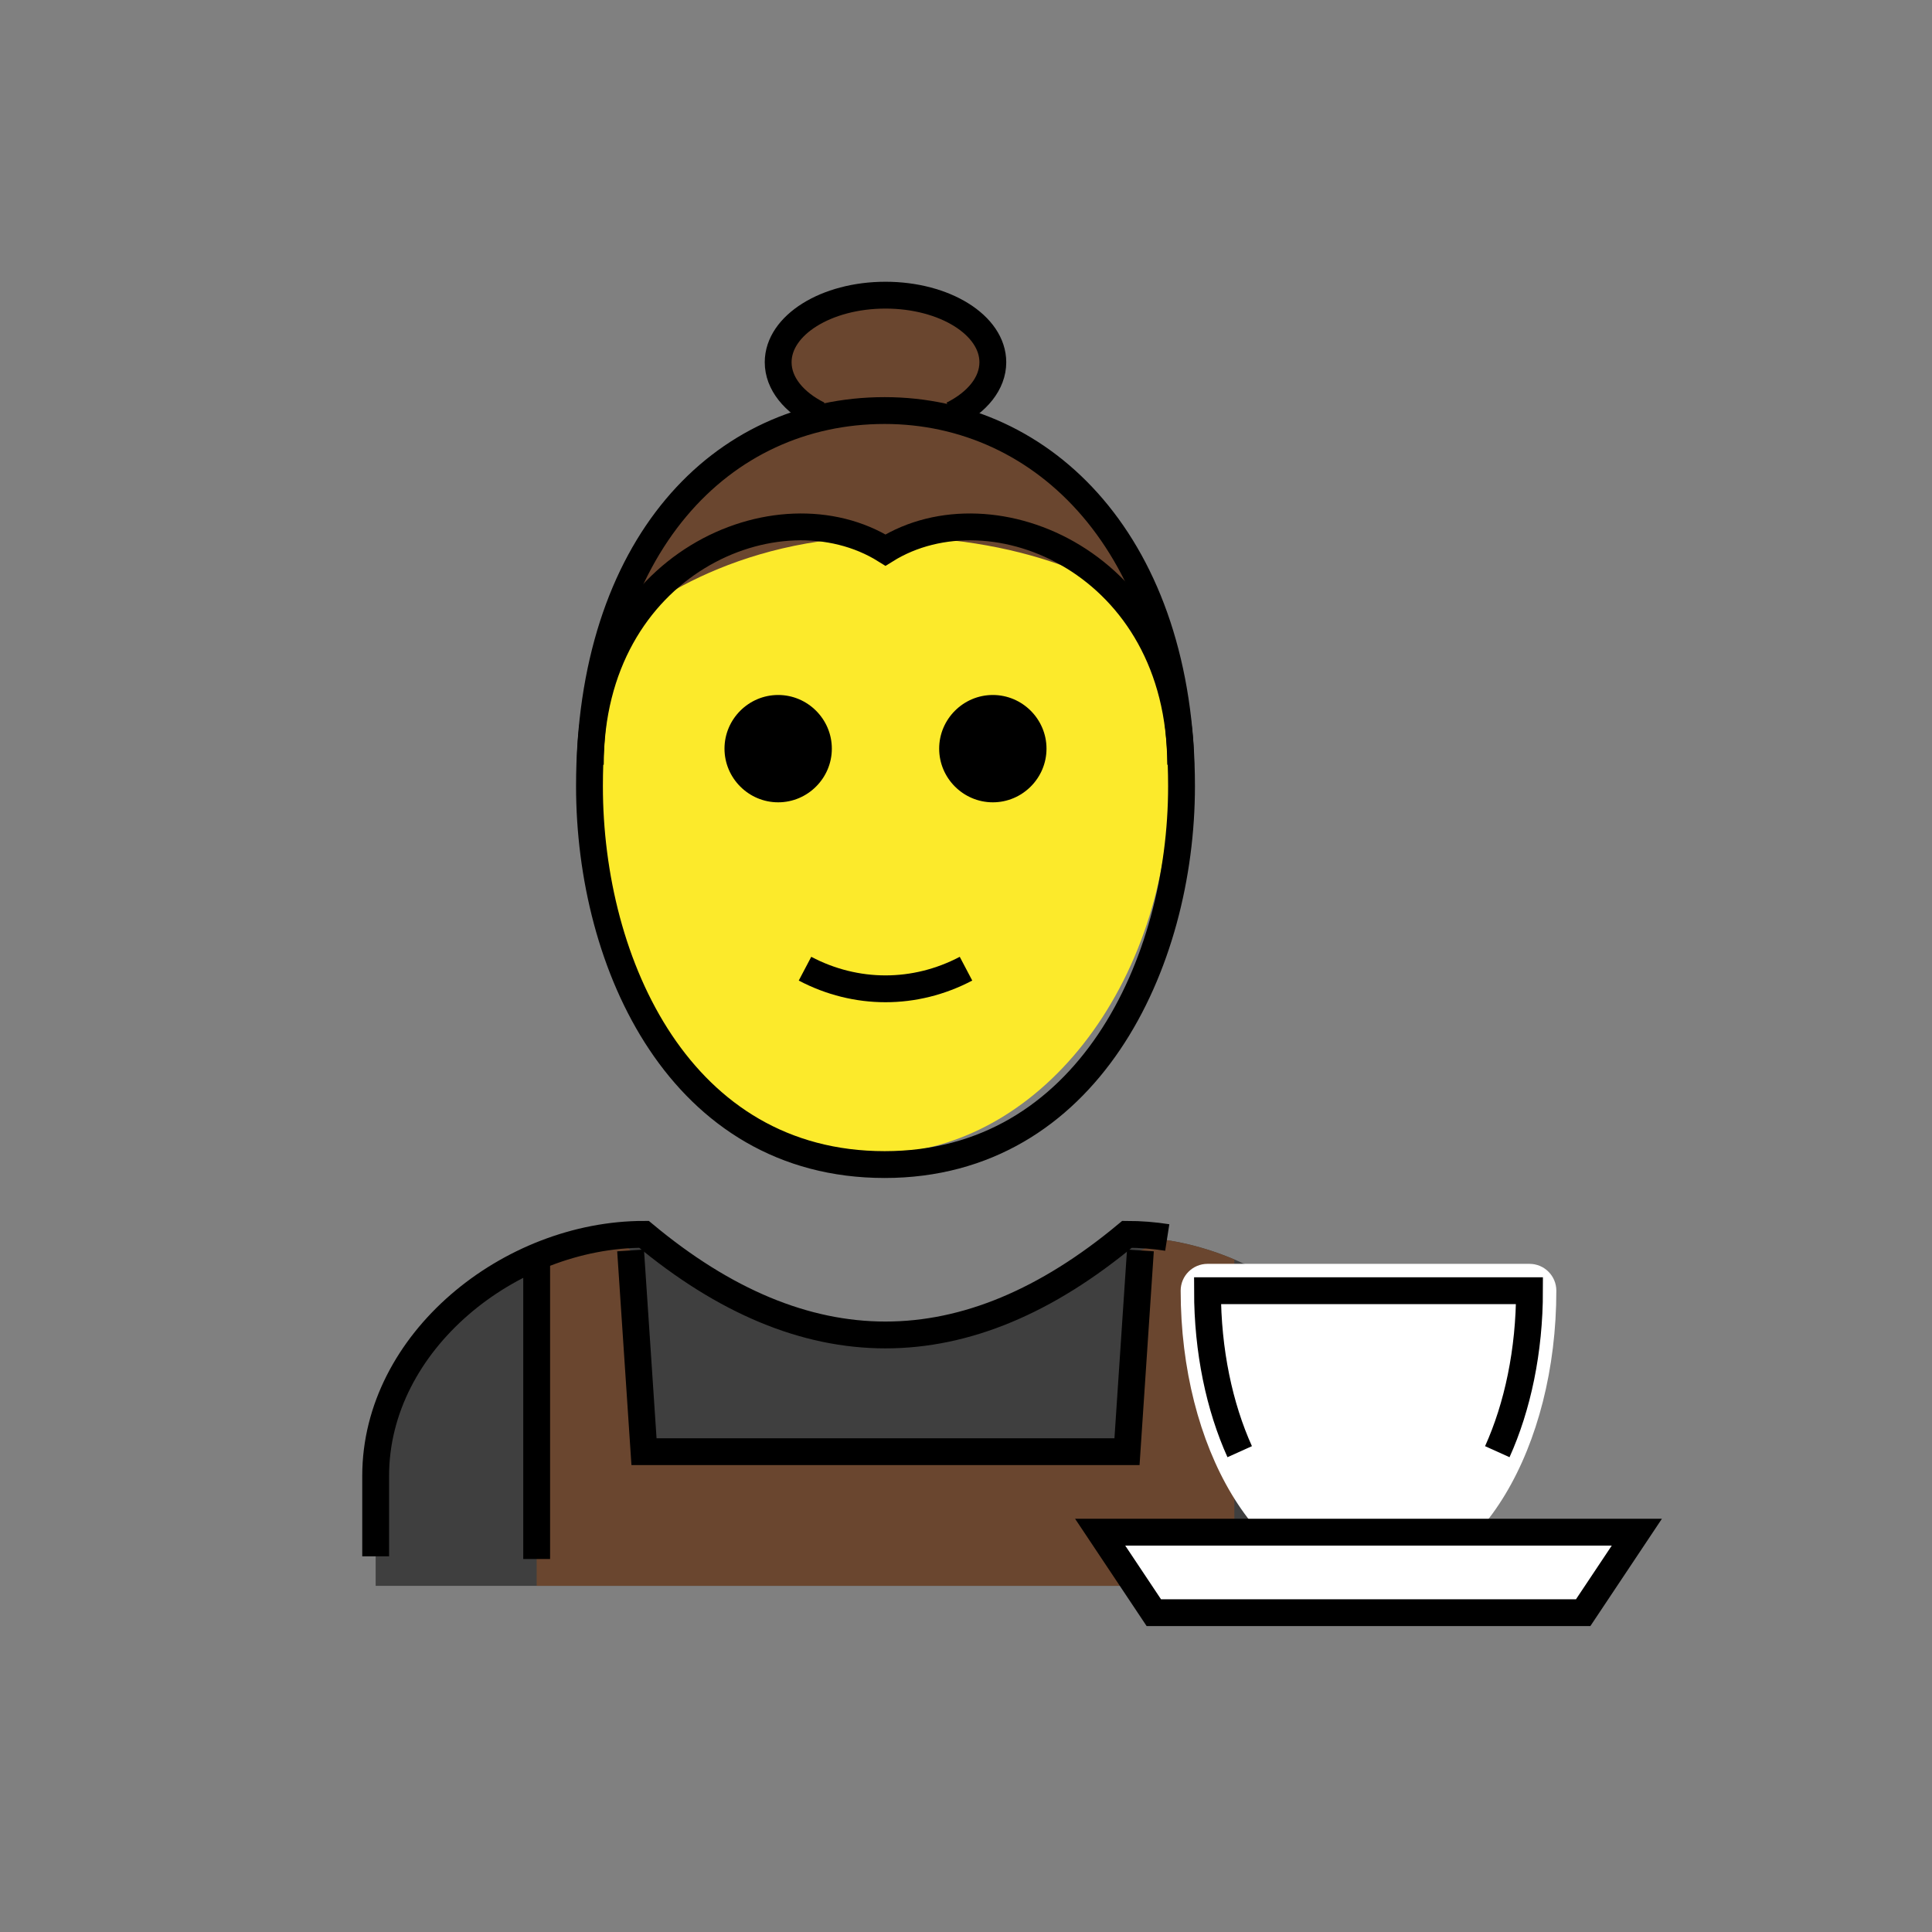 <svg id="emoji" viewBox="0 0 72 72" xmlns="http://www.w3.org/2000/svg" width="64" height="64">
  <rect x="0" y="0" width="72" height="72" fill="#808080" stroke="none"/>
  <g id="skin">
    <path fill="#FCEA2B" d="M32.6 43C38.675 43 43.6 36.732 43.6 29C43.6 21.268 38.675 15 32.6 15C26.525 15 21.6 21.268 21.6 29C21.6 36.732 26.525 43 32.6 43Z"/>
  </g>
  <g id="hair">
    <path fill="#6A462F" d="M33 20C27.4 20 23.667 22.667 22.5 24C23.333 21.167 26.7 15.5 33.5 15.5C40.3 15.5 42.667 20.5 43 23C42 22 38.6 20 33 20Z"/>
    <ellipse cx="33" cy="13.5" rx="4" ry="2.5" fill="#6A462F"/>
  </g>
  <g id="color">
    <path fill="#3F3F3F" d="M14 59.1V55.1C14 50.1 19 46.1 24 46.1C30 51.1 36 51.1 42 46.1C47 46.1 52 50.1 52 55.1V59.1"/>
    <path fill="#6A462F" fill-rule="evenodd" d="M23.048 46.148C22.002 46.252 20.971 46.524 20 46.936V59.1H46V46.936C45.174 46.586 44.305 46.336 43.42 46.206L42.5 46.6L42 54.1H24L23.5 46.6L23.048 46.148Z" clip-rule="evenodd"/>
    <path fill="#fff" d="M41 57.1L61 57.1L59 60.1H43L41 57.1Z"/>
    <g>
      <path fill="#fff" fill-rule="evenodd" d="M51 58.1C54.314 58.1 57 53.623 57 48.1H45C45 53.623 47.686 58.1 51 58.1Z" clip-rule="evenodd"/>
      <path fill="#fff" d="M57 48.1H58C58 47.548 57.552 47.1 57 47.1V48.1ZM45 48.1V47.1C44.448 47.1 44 47.548 44 48.1H45ZM56 48.1C56 50.711 55.363 53.027 54.385 54.657C53.395 56.306 52.168 57.1 51 57.1V59.1C53.146 59.1 54.918 57.655 56.1 55.685C57.294 53.696 58 51.011 58 48.1H56ZM45 49.1H57V47.1H45V49.1ZM51 57.1C49.832 57.1 48.605 56.306 47.615 54.657C46.637 53.027 46 50.711 46 48.1H44C44 51.011 44.706 53.696 45.9 55.685C47.082 57.655 48.854 59.1 51 59.1V57.1Z"/>
    </g>
  </g>
  <g id="line">
    <path fill="none" stroke="#000" strokeLinejoin="round" strokeWidth="2" d="M32.968 15.3C26.905 15.3 21.968 20.3 21.968 29.3C21.968 35.946 25.365 43.4 32.968 43.4C40.524 43.4 44.032 35.917 44.032 29.3C44.032 20.3 38.905 15.3 32.968 15.3Z"/>
    <path fill="#000" d="M39 27.9C39 29 38.1 29.9 37 29.9C35.9 29.9 35 29 35 27.9C35 26.8 35.9 25.9 37 25.9C38.1 25.9 39 26.8 39 27.9Z"/>
    <path fill="#000" d="M31 27.9C31 29 30.1 29.9 29 29.9C27.9 29.9 27 29 27 27.9C27 26.8 27.9 25.9 29 25.9C30.1 25.9 31 26.8 31 27.9Z"/>
    <path fill="none" stroke="#000" strokeLinecap="round" strokeLinejoin="round" strokeWidth="2" d="M30 36.1C31.9 37.1 34.1 37.1 36 36.1"/>
    <path fill="none" stroke="#000" strokeWidth="2" d="M30.5 15.452C29.585 14.993 29 14.29 29 13.5C29 12.119 30.791 11 33 11C35.209 11 37 12.119 37 13.5C37 14.29 36.414 14.993 35.5 15.452"/>
    <path fill="none" stroke="#000" strokeLinecap="round" strokeLinejoin="round" strokeWidth="2" d="M22 28.5C22 21 29 18 33 20.5C37 18 44 21 44 28.5"/>
    <g>
      <path fill="none" stroke="#000" strokeLinecap="round" strokeLinejoin="round" strokeWidth="2" d="M14 58V55C14 50 19 46 24 46C30 51 36 51 42 46C42.502 46 43.003 46.04 43.5 46.118"/>
      <path fill="none" stroke="#000" strokeLinejoin="round" strokeWidth="2" d="M23.5 46.6L24 54.1H42L42.5 46.6"/>
      <path fill="none" stroke="#000" strokeLinecap="round" strokeWidth="2" d="M20 47.1V58.1"/>
      <path fill="none" stroke="#000" strokeLinecap="round" strokeLinejoin="round" strokeWidth="2" d="M46.2 54.1C45.446 52.429 45 50.351 45 48.1H57C57 50.351 56.554 52.429 55.8 54.1"/>
      <path fill="none" stroke="#000" strokeLinejoin="round" strokeWidth="2" d="M41 57.1L61 57.1L59 60.1H43L41 57.1Z"/>
    </g>
  </g>
</svg>
